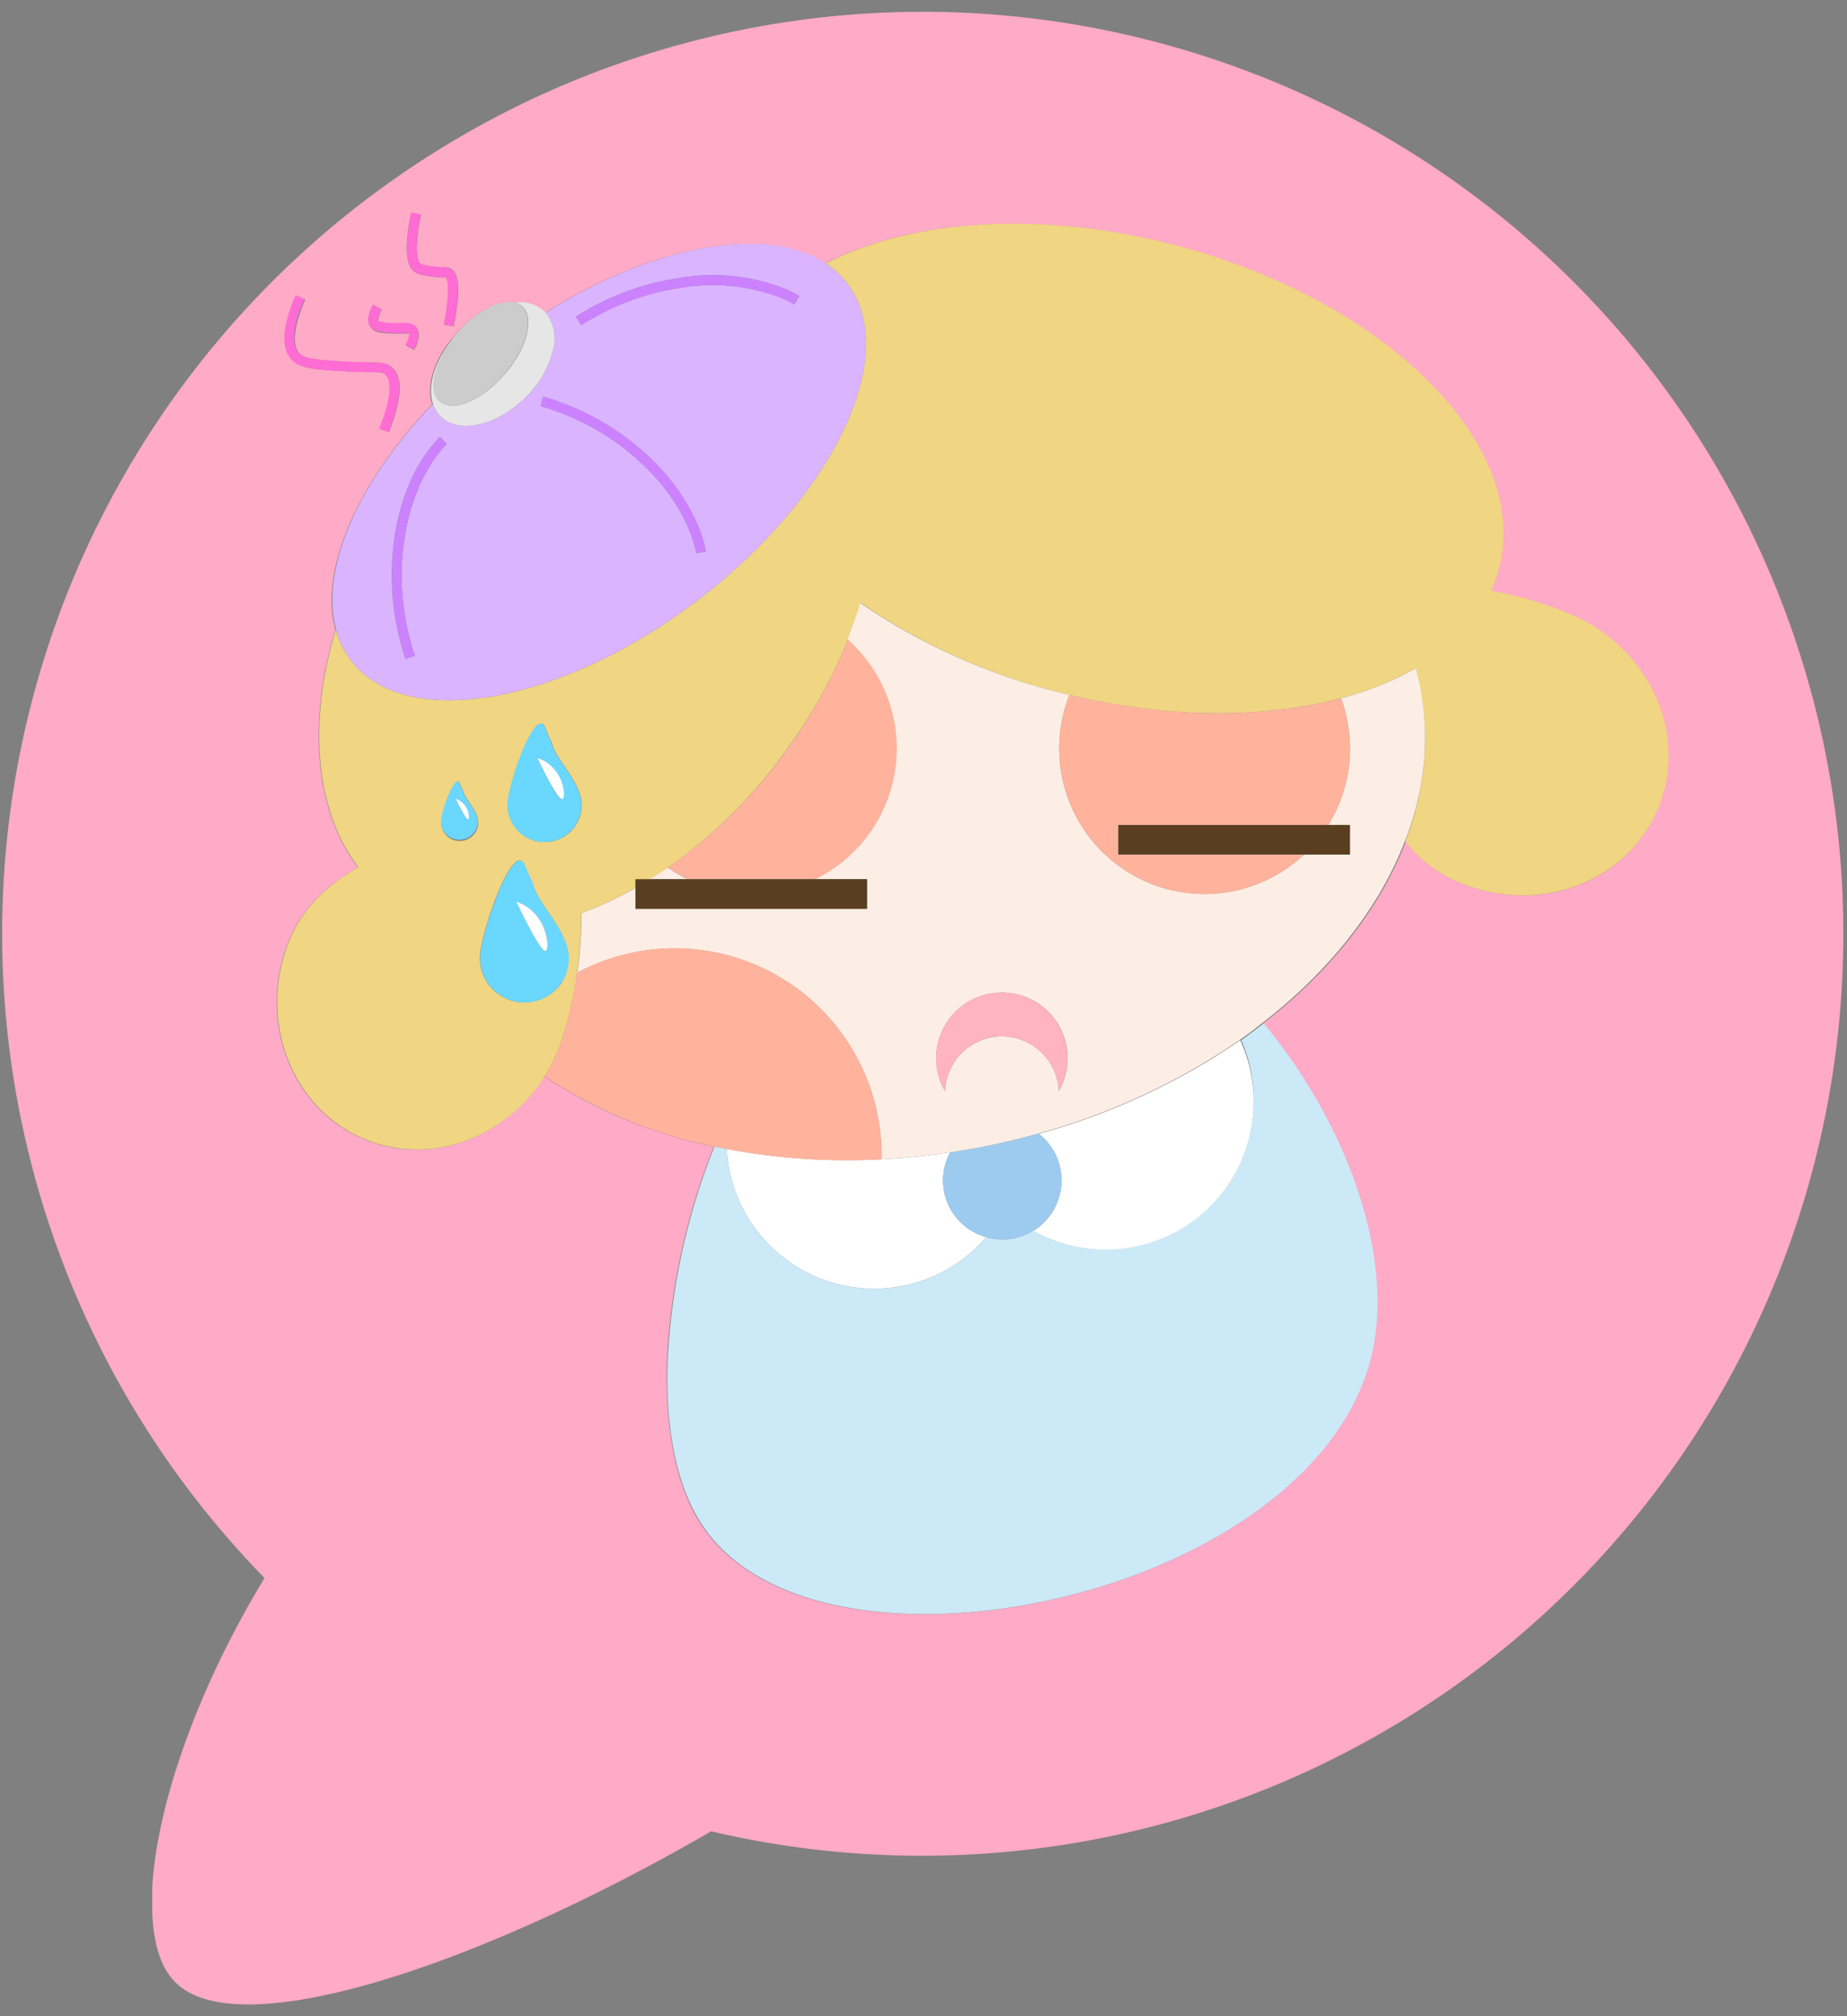 <svg id="Layer_1" data-name="Layer 1" xmlns="http://www.w3.org/2000/svg" width="220" height="240" viewBox="0 0 220 240"><rect x="0" y="0" width="220" height="240" fill="#808080" stroke="none"/><defs><style>.cls-1{fill:#fff;}.cls-2{fill:#ffaac6;}.cls-3{fill:#cce9f7;}.cls-4{fill:#9dcbef;}.cls-5{fill:#f0d582;}.cls-6{fill:#fceee4;}.cls-7{fill:#dab4ff;}.cls-8{fill:#e6e6e6;}.cls-9{fill:#ccc;}.cls-10{fill:#cc82ff;}.cls-11{fill:#ff6cd3;}.cls-12{fill:#ffb39d;}.cls-13{fill:#593f1f;}.cls-14{fill:#ffb4c0;}.cls-15{fill:#6ad7ff;}</style></defs><title>assets_bad_end_alice</title><path class="cls-1" d="M86.55,136.76A17.63,17.63,0,0,0,99.7,152.84a18,18,0,0,0,4.43.56,17.51,17.51,0,0,0,13.34-6.14,7,7,0,0,1-4.29-10.09q-4.12.62-8.15.82A77,77,0,0,1,86.55,136.76Z"/><path class="cls-2" d="M110,1.4A109.74,109.74,0,0,0,31.51,187.84c-8.1,13.33-12.83,27.14-13.38,36.85,0,.95,0,1.89,0,2.84.13,3.78,1,6.72,2.79,8.46,7.69,7.63,36.9-2.4,63.79-18A109.75,109.75,0,1,0,110,1.4ZM49,25.31l1.15.24c-.55,2.6-.65,4.68-.27,5.56.17.39.52.48,1.85.64a7.68,7.68,0,0,0,1,.07c.59,0,1.15,0,1.5.75s.62,2-.18,6.28l-1.16-.21c.72-3.88.49-5.14.28-5.55,0-.06,0-.07,0-.07l-.43,0c-.28,0-.66,0-1.16-.08-1.36-.17-2.34-.29-2.79-1.34C48.15,30.13,48.53,27.37,49,25.31Zm-4.52,11,1,.58c-.42.74-.5,1.28-.35,1.4a6.33,6.33,0,0,0,1.9.22c.46,0,.8,0,1.06,0a2,2,0,0,1,1.3.27c1,.76.21,2.35-.05,2.87l-1-.52c.55-1.12.4-1.4.4-1.41a3,3,0,0,0-.61,0l-1.1,0c-1.43-.07-2.15-.1-2.62-.5S43.47,38,44.45,36.29Zm-9.19-1.13,1.07.48c-.65,1.45-2,5-.69,6.41.62.67,2.21.79,5.47,1,1.18.07,2.06.09,2.77.09,1.48,0,2.22,0,2.88.66C48,45,47.87,47.5,46.32,51.46L45.22,51c1.31-3.32,1.57-5.6.73-6.4-.31-.3-.72-.31-2.09-.33-.71,0-1.61,0-2.82-.09-3.42-.2-5.3-.31-6.27-1.37C33,41,34.33,37.22,35.26,35.16Zm137.89,69.58a15.83,15.83,0,0,1-5.74-4.58c-3.07,8-9,15.47-17,21.66,9.75,11.67,15.46,27.2,13,38.86-6.14,29.51-66.16,42.22-80,20.66-3-4.62-4.21-11.47-4-19.19a78.47,78.47,0,0,1,5.59-25.68,57.14,57.14,0,0,1-20.2-8.36,18.78,18.78,0,0,1-9.09,7.57,16.51,16.51,0,0,1-11.79.14c-8.94-3.33-13.3-13.8-9.73-23.38,1.54-4.15,4.58-7,8.41-9.21-5.17-6.81-6-17.3-2.68-28.29-1.92-7.16,2.58-17.5,11.53-26.84-.78-2.28.29-5.6,2.81-8.33l.06-.07c2.24-2.6,5-4,6.75-3.7a4.47,4.47,0,0,1,3.72,1.1l.1.11c13-8.13,26.39-10.47,33.36-5.84,10-5.21,25.42-6.39,41.5-2.22,25.19,6.55,42.52,23.77,38.7,38.47a16.84,16.84,0,0,1-.95,2.69,44.6,44.6,0,0,1,10.14,3.1c9.27,4.32,13.52,14.84,9.48,23.49S182.42,109.06,173.15,104.74Z"/><path class="cls-3" d="M149.32,131.1a17.6,17.6,0,0,1-26.21,15.36,6.94,6.94,0,0,1-3.72,1.07,7.12,7.12,0,0,1-1.92-.27,17.51,17.51,0,0,1-13.34,6.14,18,18,0,0,1-4.43-.56,17.63,17.63,0,0,1-13.15-16.08l-1.44-.29a78.47,78.47,0,0,0-5.59,25.68c-.26,7.72,1,14.57,4,19.19,13.8,21.56,73.82,8.85,80-20.66,2.43-11.66-3.28-27.19-13-38.86-.87.67-1.76,1.33-2.67,2A17.51,17.51,0,0,1,149.32,131.1Z"/><path class="cls-1" d="M126.43,140.49a7,7,0,0,1-3.32,6,17.6,17.6,0,0,0,24.62-22.67,79.09,79.09,0,0,1-24,11.14A7,7,0,0,1,126.43,140.49Z"/><path class="cls-4" d="M117.47,147.26a7.12,7.12,0,0,0,1.92.27,6.94,6.94,0,0,0,3.72-1.07,7,7,0,0,0,.59-11.53q-2.67.75-5.45,1.34-2.55.53-5.07.9a7,7,0,0,0,4.29,10.09Z"/><path class="cls-5" d="M187.75,73.41a44.6,44.6,0,0,0-10.14-3.1,16.84,16.84,0,0,0,.95-2.69c3.82-14.7-13.51-31.92-38.7-38.47-16.08-4.17-31.47-3-41.5,2.22a10.41,10.41,0,0,1,2.56,2.39c6.42,8.47-1.6,25.37-17.92,37.76S48.23,87.08,41.8,78.61A10.68,10.68,0,0,1,40,74.94c-3.32,11-2.49,21.48,2.68,28.29-3.83,2.19-6.87,5.06-8.41,9.21-3.57,9.58.79,20.05,9.73,23.38a16.51,16.51,0,0,0,11.79-.14,18.78,18.78,0,0,0,9.09-7.57,19.87,19.87,0,0,0,1.78-3.61,43.16,43.16,0,0,0,2.08-8.72,48.24,48.24,0,0,0,.49-7.08,43.22,43.22,0,0,0,6.44-3v-1h1.74c.7-.44,1.41-.89,2.11-1.38A59.62,59.62,0,0,0,93.4,89.65,61.38,61.38,0,0,0,101,76.15c.58-1.46,1.1-2.92,1.53-4.37A73.37,73.37,0,0,0,126,82.38l1.36.34c11.86,2.86,23.27,2.82,32.34.4a37.52,37.52,0,0,0,8.91-3.57c.17.63.33,1.27.47,1.92a32.83,32.83,0,0,1-1.7,18.69,15.83,15.83,0,0,0,5.74,4.58c9.27,4.32,20,.81,24.08-7.84S197,77.73,187.75,73.41Zm-133,26.69a2.19,2.19,0,0,1-2.2-2.2c0-1.22,1.69-6.05,2.24-4.6.18.48.38.84.39.89.23,1,1.78,2.33,1.78,3.71A2.2,2.2,0,0,1,54.71,100.1Zm12.2,16.8A5.26,5.26,0,0,1,64,119.09a5.37,5.37,0,0,1-1.57.24,5.28,5.28,0,0,1-5.27-5.28c0-2.91,4.06-14.44,5.36-11,.45,1.16.91,2,.94,2.14.54,2.4,4.25,5.57,4.25,8.85A5.24,5.24,0,0,1,66.91,116.9Zm-2.07-16.66a4.4,4.4,0,0,1-4.4-4.4c0-2.43,3.39-12,4.48-9.18.37,1,.75,1.69.78,1.79.44,2,3.54,4.65,3.54,7.39A4.4,4.4,0,0,1,64.84,100.24Z"/><path class="cls-6" d="M79.55,103.27c-.7.49-1.41.94-2.11,1.38h4.45A17.11,17.11,0,0,1,79.55,103.27Z"/><path class="cls-6" d="M169.11,81.47c-.14-.65-.3-1.29-.47-1.92a37.52,37.52,0,0,1-8.91,3.57,17.27,17.27,0,0,1-1.52,15.08h2.59v3.52h-5.47a17.31,17.31,0,0,1-27.94-19L126,82.38a73.37,73.37,0,0,1-23.53-10.6c-.43,1.45-1,2.91-1.53,4.37a17.31,17.31,0,0,1-3.87,28.5h6.18v3.53H75.7V105.7a43.22,43.22,0,0,1-6.44,3,48.24,48.24,0,0,1-.49,7.08A24.65,24.65,0,0,1,105,137.52c0,.16,0,.31,0,.47q4-.21,8.15-.82,2.52-.37,5.07-.9,2.77-.59,5.45-1.34a79.09,79.09,0,0,0,24-11.14c.91-.64,1.8-1.3,2.67-2,8-6.19,13.94-13.69,17-21.66A32.83,32.83,0,0,0,169.11,81.47Zm-43,48.42a6.78,6.78,0,0,0-13.55,0,7.82,7.82,0,0,1,6.77-11.74,7.82,7.82,0,0,1,6.78,11.74Z"/><path class="cls-7" d="M83,71.52c16.32-12.39,24.34-29.29,17.92-37.76a10.41,10.41,0,0,0-2.56-2.39C91.39,26.74,78,29.08,65,37.21a4.83,4.83,0,0,1,.9,4.32,11.66,11.66,0,0,1-3.28,5.74c-2.55,2.55-5.7,3.76-8.06,3.34a3.91,3.91,0,0,1-2.1-1.06,3.77,3.77,0,0,1-.9-1.45c-9,9.34-13.45,19.68-11.53,26.84a10.68,10.68,0,0,0,1.77,3.67C48.23,87.08,66.67,83.9,83,71.52ZM81,33.09a23.14,23.14,0,0,1,12.67,1.36,12.33,12.33,0,0,1,1.55.79l-.61,1a11.83,11.83,0,0,0-1.94-.93,22.74,22.74,0,0,0-11.51-1.06,29.92,29.92,0,0,0-11.92,4.46l-.65-1A31.06,31.06,0,0,1,81,33.09ZM64.71,47.21a31,31,0,0,1,11.65,6.31C82.67,59,83.9,64.58,84.08,65.65l-1.15.2c-.17-1-1.33-6.27-7.33-11.44a29.73,29.73,0,0,0-11.2-6.07ZM46.84,65.27a26.17,26.17,0,0,1,2-7.85A17.81,17.81,0,0,1,52.4,52l.44.46.38.38c-.72.71-4.39,4.67-5.21,12.55a30,30,0,0,0,1.4,12.66l-1.1.39A31.12,31.12,0,0,1,46.84,65.27Z"/><path class="cls-8" d="M54.56,50.61c2.36.42,5.51-.79,8.06-3.34a11.66,11.66,0,0,0,3.28-5.74,4.83,4.83,0,0,0-.9-4.32l-.1-.11A4.47,4.47,0,0,0,61.18,36a2.07,2.07,0,0,1,1,.44c1.55,1.34.63,5-2.07,8.11s-6.15,4.59-7.71,3.25-.64-4.91,2-8c-2.52,2.73-3.59,6-2.81,8.33a3.77,3.77,0,0,0,.9,1.45A3.91,3.91,0,0,0,54.56,50.61Z"/><path class="cls-9" d="M52.36,47.8c1.56,1.34,5-.12,7.71-3.25s3.62-6.77,2.07-8.11a2.07,2.07,0,0,0-1-.44c-1.76-.34-4.51,1.1-6.75,3.7l-.06.07C51.72,42.89,50.82,46.48,52.36,47.8Z"/><path class="cls-10" d="M49.41,78.05A30,30,0,0,1,48,65.39c.82-7.88,4.49-11.84,5.21-12.55l-.38-.38L52.4,52a17.81,17.81,0,0,0-3.54,5.42,26.17,26.17,0,0,0-2,7.85,31.12,31.12,0,0,0,1.47,13.17Z"/><path class="cls-10" d="M82.93,65.85l1.15-.2c-.18-1.07-1.41-6.69-7.72-12.13a31,31,0,0,0-11.65-6.31l-.31,1.13a29.73,29.73,0,0,1,11.2,6.07C81.6,59.58,82.76,64.85,82.93,65.85Z"/><path class="cls-10" d="M81.13,34.25a22.74,22.74,0,0,1,11.51,1.06,11.83,11.83,0,0,1,1.94.93l.61-1a12.33,12.33,0,0,0-1.55-.79A23.14,23.14,0,0,0,81,33.09a31.06,31.06,0,0,0-12.41,4.64l.65,1A29.92,29.92,0,0,1,81.13,34.25Z"/><path class="cls-11" d="M41,44.21c1.21.07,2.11.08,2.82.09,1.37,0,1.78,0,2.09.33.84.8.58,3.08-.73,6.4l1.1.43c1.55-4,1.7-6.47.44-7.68-.66-.63-1.4-.64-2.88-.66-.71,0-1.59,0-2.77-.09-3.26-.19-4.85-.31-5.47-1-1.33-1.44,0-5,.69-6.41l-1.07-.48c-.93,2.06-2.22,5.8-.49,7.68C35.74,43.9,37.62,44,41,44.21Z"/><path class="cls-11" d="M47,39.66l1.1,0a3,3,0,0,1,.61,0s.15.29-.4,1.41l1,.52c.26-.52,1.05-2.11.05-2.87a2,2,0,0,0-1.3-.27c-.26,0-.6,0-1.06,0a6.33,6.33,0,0,1-1.9-.22c-.15-.12-.07-.66.35-1.4l-1-.58c-1,1.73-.48,2.54-.1,2.87S45.54,39.59,47,39.66Z"/><path class="cls-11" d="M51.56,32.92c.5.06.88.07,1.16.08l.43,0s0,0,0,.07c.21.41.44,1.67-.28,5.55l1.16.21c.8-4.33.48-5.66.18-6.28s-.91-.73-1.5-.75a7.68,7.68,0,0,1-1-.07c-1.33-.16-1.68-.25-1.85-.64-.38-.88-.28-3,.27-5.56L49,25.31c-.44,2.06-.82,4.82-.2,6.27C49.22,32.63,50.2,32.75,51.56,32.92Z"/><path class="cls-12" d="M105,138c0-.16,0-.31,0-.47a24.65,24.65,0,0,0-36.27-21.74,43.16,43.16,0,0,1-2.08,8.72,19.87,19.87,0,0,1-1.78,3.61,57.14,57.14,0,0,0,20.2,8.36l1.44.29A77,77,0,0,0,105,138Z"/><path class="cls-12" d="M97.1,104.65A17.31,17.31,0,0,0,101,76.15a61.38,61.38,0,0,1-7.57,13.5,59.62,59.62,0,0,1-13.85,13.62,17.11,17.11,0,0,0,2.34,1.38Z"/><path class="cls-12" d="M143.48,106.42a17.25,17.25,0,0,0,11.85-4.7H133.21V98.2h25a17.27,17.27,0,0,0,1.52-15.08c-9.07,2.42-20.48,2.46-32.34-.4a17.32,17.32,0,0,0,16.09,23.7Z"/><polygon class="cls-13" points="103.28 108.18 103.28 104.66 97.1 104.66 81.89 104.66 77.44 104.66 75.7 104.66 75.7 105.7 75.7 108.18 103.28 108.18"/><polygon class="cls-13" points="133.21 101.72 155.33 101.72 160.79 101.72 160.79 98.2 158.21 98.2 133.21 98.2 133.21 101.72"/><path class="cls-14" d="M119.32,118.15a7.82,7.82,0,0,0-6.77,11.74,6.78,6.78,0,0,1,13.55,0,7.82,7.82,0,0,0-6.78-11.74Z"/><path class="cls-15" d="M64.92,86.66c-1.09-2.87-4.48,6.75-4.48,9.18a4.4,4.4,0,1,0,8.8,0c0-2.74-3.1-5.39-3.54-7.39C65.67,88.35,65.29,87.64,64.92,86.66Zm2,8.46c-.26.1-1-.91-2.93-4.89a4.37,4.37,0,0,1,2,1.3C67.21,93,67.3,95,67,95.12Z"/><path class="cls-1" d="M67,95.12c.34-.13.25-2.16-1-3.59a4.37,4.37,0,0,0-2-1.3C65.94,94.21,66.7,95.22,67,95.12Z"/><path class="cls-15" d="M62.56,103.06c-1.3-3.45-5.36,8.08-5.36,11a5.28,5.28,0,0,0,5.27,5.28,5.37,5.37,0,0,0,1.57-.24,5.29,5.29,0,0,0,3.71-5c0-3.28-3.71-6.45-4.25-8.85C63.47,105.08,63,104.22,62.56,103.06ZM65,113.19c-.31.11-1.22-1.1-3.51-5.86a5.23,5.23,0,0,1,2.34,1.56C65.31,110.61,65.42,113,65,113.19Z"/><path class="cls-1" d="M65,113.19c.41-.15.3-2.58-1.17-4.3a5.23,5.23,0,0,0-2.34-1.56C63.79,112.09,64.7,113.3,65,113.19Z"/><path class="cls-15" d="M54.75,93.3c-.55-1.45-2.24,3.38-2.24,4.6a2.21,2.21,0,0,0,4.41,0c0-1.38-1.55-2.7-1.78-3.71C55.13,94.14,54.93,93.78,54.75,93.3Zm1,4.23c-.13,0-.51-.45-1.47-2.45a2.24,2.24,0,0,1,1,.66C55.9,96.45,55.94,97.47,55.77,97.53Z"/><path class="cls-1" d="M55.77,97.53c.17-.06.13-1.08-.49-1.79a2.24,2.24,0,0,0-1-.66C55.26,97.08,55.64,97.58,55.77,97.53Z"/></svg>
